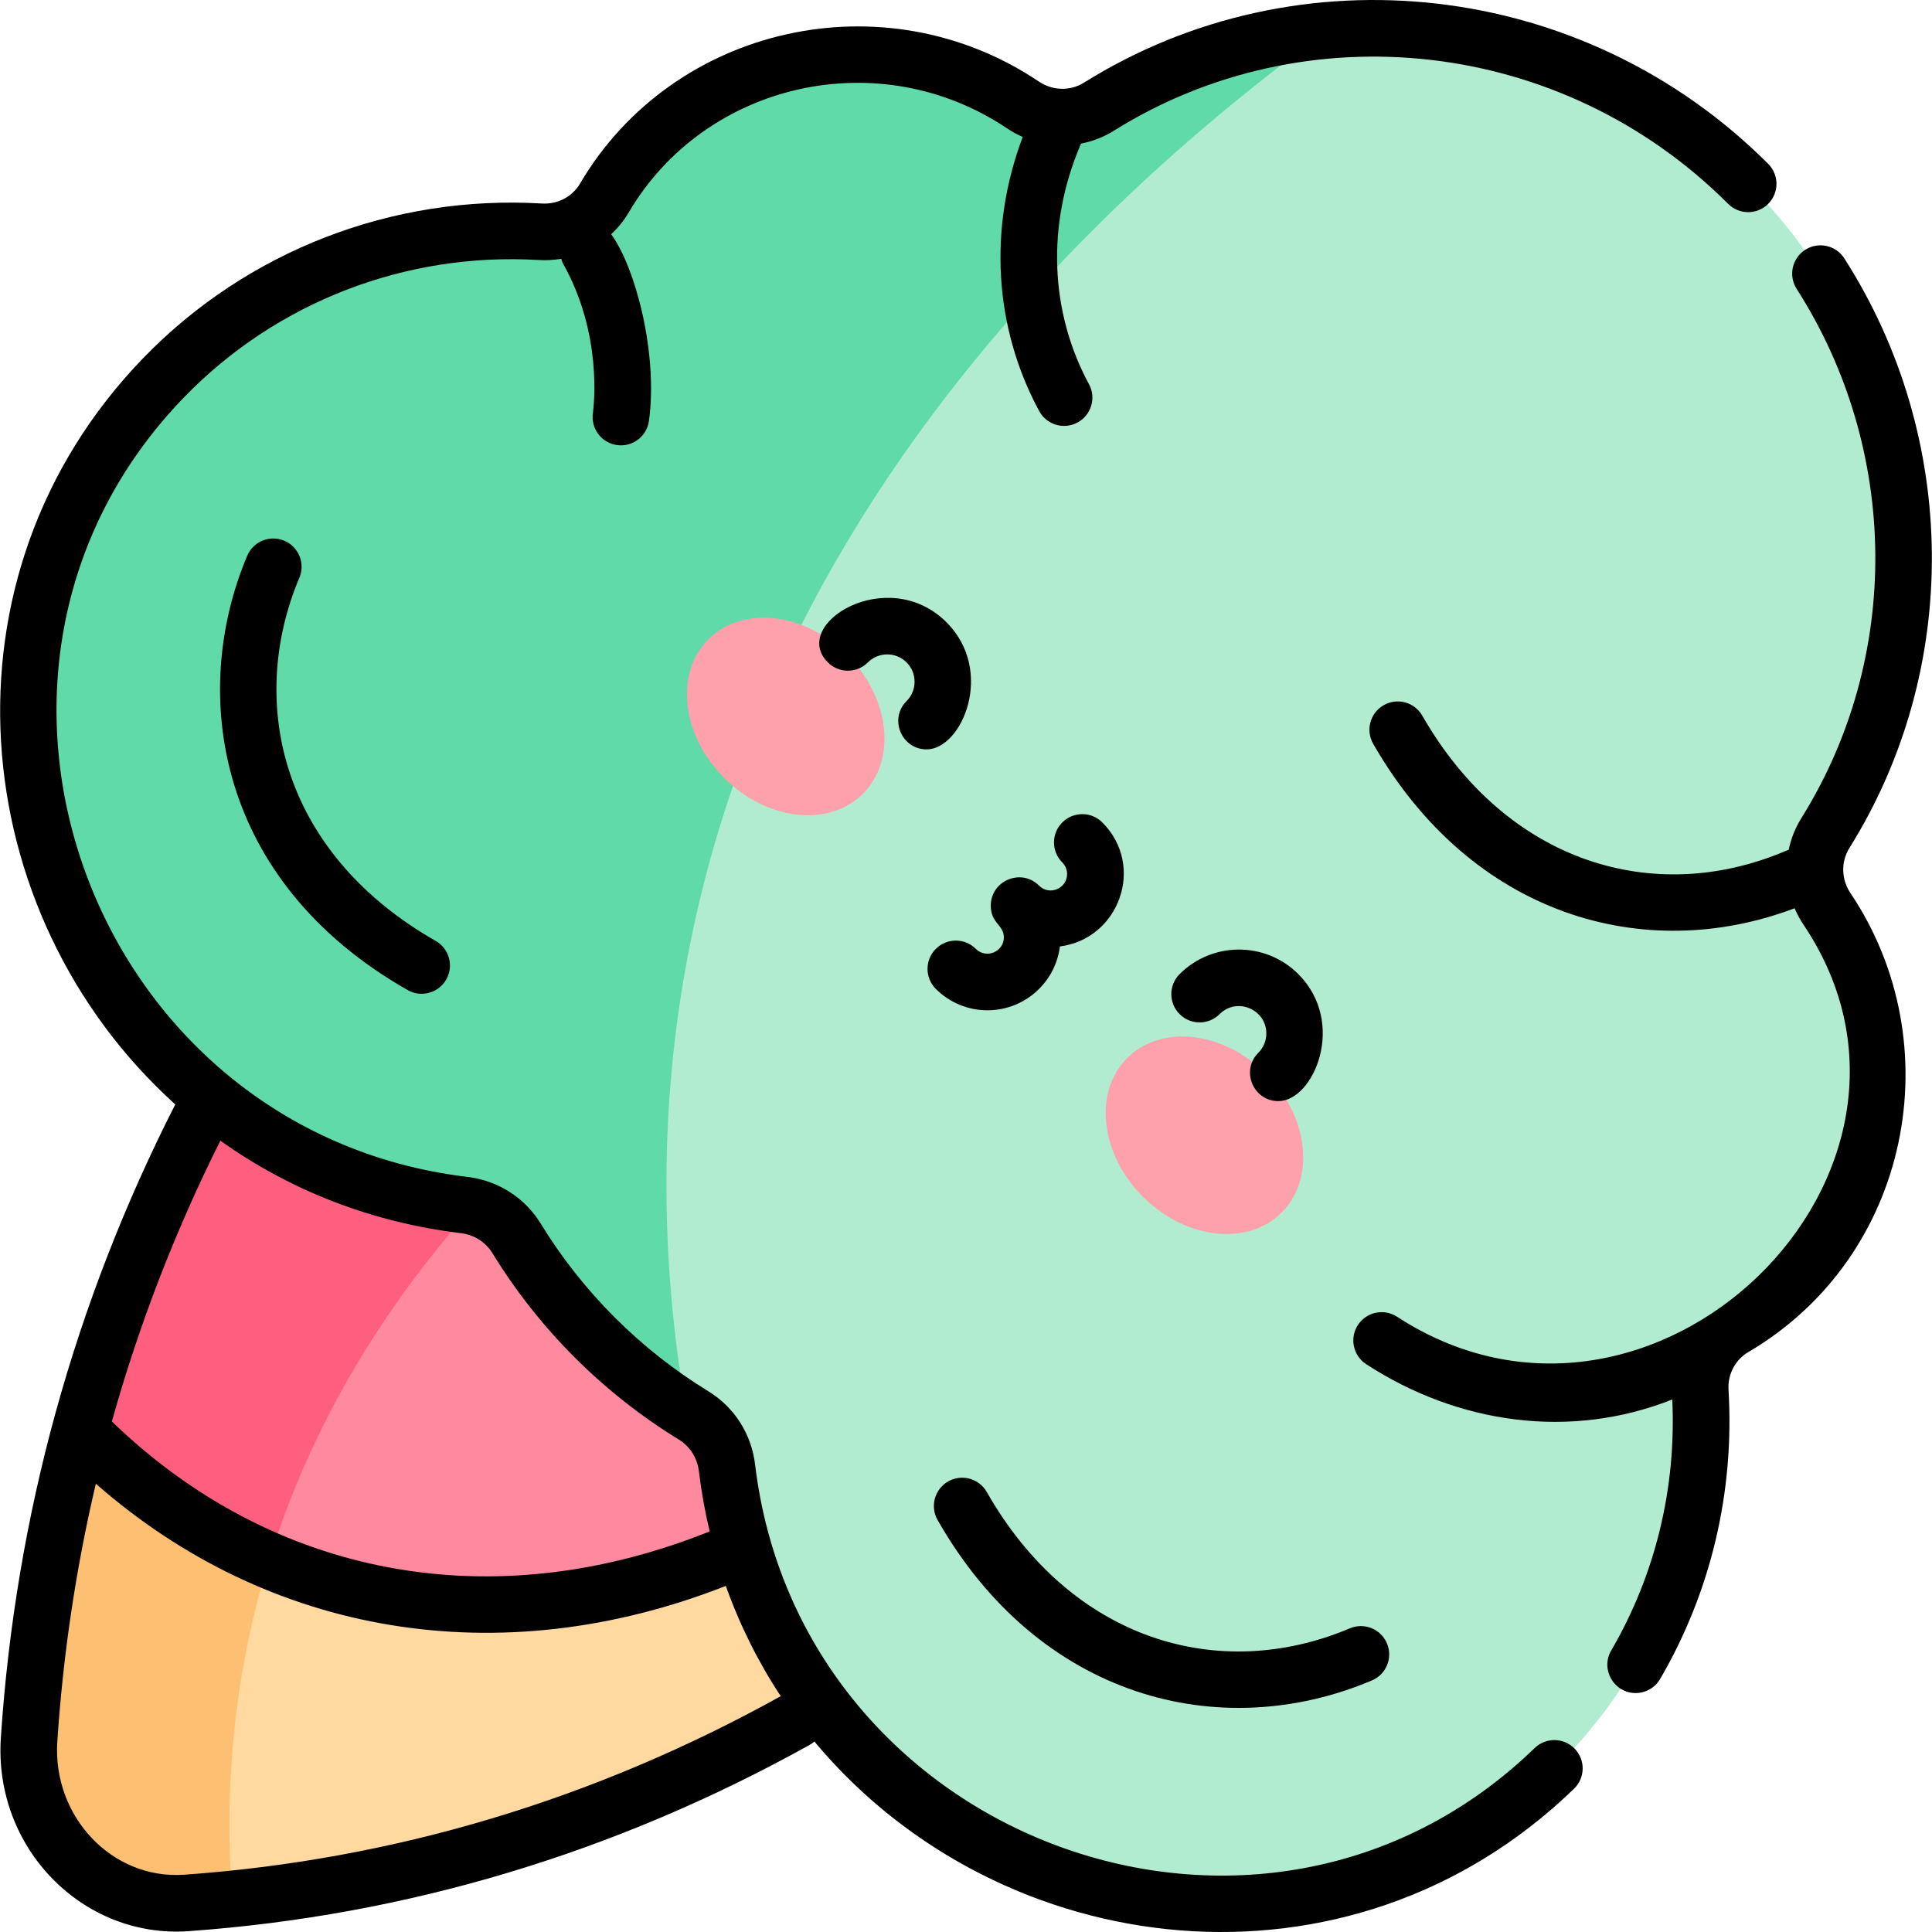 <svg id="Layer_1" enable-background="new 0 0 512.038 512.038" viewBox="0 0 512.038 512.038" xmlns="http://www.w3.org/2000/svg"><g><g><path d="m271.814 422.111c-67.081 37.225-119.544 71.809-210.26 81.16 0 0-57.73-58.13 21.93-120.96l157.98 8.37z" fill="#ffd9a0"/><path d="m61.554 503.271c-4.03.42-8.07.77-12.13 1.06-23.62 1.69-43.34-18.77-41.72-43.26 1.86-28.04 6.45-55.49 13.59-82.05l62.19 3.29c-15.72 33.16-25.54 73.41-21.93 120.96z" fill="#fdc072"/><path d="m241.464 390.681-49.22 21.62c-38.97 15.993-80.899 18.293-120.95 1.25 0 0-29.9-100.27 78.41-117.92z" fill="#ff899f"/><path d="m149.704 295.631c-27.87 24.7-61.65 63.81-78.41 117.92-21.3-9.12-37.76-22.04-50-34.53 16.317-60.883 37.189-92.659 67.49-146.5z" fill="#ff5f7f"/><path d="m484.194 240.881c25.13 37.36 13.66 88.47-24.62 110.99-1.54.9-2.91 2.01-4.07 3.27 0 0 0 .01-.01.01 0 0-22.59 8.3-4.72 16.88 1.22 35.06-11.69 70.37-38.82 96.64-71.743 69.467-193.785 32.549-216.72-65.23-4.077-17.177-.447-21.188-13.39-29.55-93.42-190.812-16.073-267.92 111.885-345.13 33.35-14.18 58.105-20.72 58.105-20.72 39.73-3.52 80.87 10.07 111.49 40.68 46.95 46.96 53.85 118.65 20.46 172.07-.8 1.28-1.43 2.63-1.88 4.02 0 0-16.41 10.52 1.78 15.28.17.27.34.53.51.79z" fill="#b1ecd0"/><path d="m181.844 373.891c-18.2-11.56-33.64-27.24-44.91-45.64-3.03-4.96-8.18-8.19-13.92-8.88-106.158-12.728-153.764-142.727-79.64-219.28 27.07-27.96 63.75-40.82 99.86-38.67.54.03 1.07.04 1.6.01 0 0 12.36 8.85 13.32-6.17.75-.85 1.43-1.78 2.02-2.79 22.51-38.26 73.61-49.77 110.99-24.62.49.33 1 .63 1.51.91 0 0 4.36 12.35 15.6 1.01h.01c1.02-.41 2.01-.91 2.97-1.51 18.58-11.61 39.38-18.36 60.58-20.22-80.78 58.8-201.83 180.34-169.99 365.85z" fill="#60daa8"/><g fill="#ffa1ac"><ellipse cx="208.283" cy="189.879" rx="23.063" ry="28.961" transform="matrix(.707 -.707 .707 .707 -73.261 202.893)"/><ellipse cx="319.283" cy="300.88" rx="23.063" ry="28.961" transform="matrix(.707 -.707 .707 .707 -119.238 313.892)"/></g></g><g><path d="m406.736 463.282c-72.227 69.933-194.646 24.799-206.613-75.139-.972-8.113-5.497-15.195-12.414-19.432-18.006-11.025-33.352-26.37-44.376-44.377-4.236-6.917-11.319-11.442-19.432-12.414-100.028-11.973-144.977-134.486-75.137-206.611 24.439-25.24 58.713-38.509 94.027-36.397 2.019.124 4.006.003 5.938-.32.156.535.367 1.062.65 1.568 10.259 18.372 8.037 37.257 7.75 39.35-.563 4.104 2.307 7.887 6.411 8.45 4.132.56 7.89-2.329 8.45-6.411 2.431-17.711-3.507-40.56-10.011-49.468 1.798-1.674 3.378-3.616 4.666-5.805 20.264-34.452 66.377-45.055 100.336-22.202 1.301.875 2.667 1.606 4.069 2.225-9.146 24.215-7.618 50.48 4.366 72.646 1.969 3.643 6.523 5.001 10.165 3.031 3.644-1.97 5-6.521 3.031-10.164-10.403-19.242-11.243-42.307-2.305-63.28.066-.155.118-.312.173-.47 3.058-.588 6.03-1.73 8.758-3.436 50.824-31.778 118.666-24.71 162.778 19.403 2.929 2.928 7.678 2.928 10.606 0 2.929-2.93 2.929-7.678 0-10.607-48.939-48.938-124.452-57.084-181.34-21.516-3.627 2.267-8.309 2.158-11.929-.278-40.892-27.515-96.95-14.939-121.64 27.043-2.056 3.495-5.905 5.491-10.028 5.268-39.685-2.369-78.212 12.549-105.698 40.936-55.947 57.778-47.44 147.389 8.463 197.828-26.773 52.585-42.329 109.045-46.226 167.869-1.935 29.202 21.736 53.227 49.737 51.244 57.74-4.116 113.117-20.722 164.593-49.356.47-.262.9-.568 1.289-.908.105.126.204.257.31.383 49.188 58.575 141.427 69.826 201.018 12.123 2.976-2.881 3.052-7.629.171-10.604-2.881-2.976-7.629-3.054-10.606-.172zm-276.195-131.114c12.257 20.019 29.317 37.079 49.336 49.337 2.98 1.824 4.931 4.894 5.354 8.422.647 5.402 1.611 10.72 2.854 15.942-57.718 23.158-115.819 12.087-158.435-29.139 7.137-25.533 16.735-50.392 28.749-74.423 18.601 13.293 40.423 21.719 63.719 24.508 3.528.422 6.598 2.373 8.423 5.353zm-81.646 164.685c-19.356 1.371-35.009-15.598-33.705-35.289 1.537-23.19 4.953-46 10.213-68.332 45.779 40.204 106.993 50.643 166.959 27.084 3.677 10.318 8.552 20.124 14.557 29.223-49.449 27.446-102.613 43.366-158.024 47.314z"/><path d="m490.139 224.762c29.632-47.396 29.106-108.743-1.342-156.289-2.234-3.488-6.875-4.505-10.36-2.271-3.488 2.234-4.505 6.873-2.271 10.361 27.338 42.69 27.831 97.74 1.255 140.248-1.642 2.626-2.757 5.481-3.364 8.42-.259.079-.517.17-.772.279-34.816 14.837-73.912 3.268-96.337-35.838-2.061-3.595-6.644-4.837-10.237-2.775-3.593 2.061-4.836 6.644-2.775 10.236 26.053 45.433 71.716 58.681 111.694 43.589.64 1.5 1.411 2.958 2.343 4.343 44.201 65.703-40.137 147.896-107.712 103.911-3.471-2.26-8.118-1.278-10.377 2.195-2.26 3.472-1.277 8.117 2.194 10.377 24.513 15.954 54.278 20.02 81.126 9.356 1.091 23.475-4.479 46.445-16.183 66.528-2.922 5.013.733 11.277 6.473 11.277 2.581 0 5.093-1.334 6.487-3.725 13.473-23.118 19.742-49.614 18.128-76.625-.247-4.129 1.771-7.972 5.267-10.027 43.106-25.349 53.862-81.776 27.043-121.641-2.439-3.62-2.547-8.302-.28-11.929z"/><path d="m245.573 198.609c9.397 0 18.196-20.767 5.303-33.661-15.591-15.586-41.623.448-31.464 10.606 2.928 2.93 7.677 2.929 10.606.001 2.827-2.825 7.426-2.826 10.251 0 2.826 2.826 2.826 7.425 0 10.251-4.74 4.74-1.317 12.803 5.304 12.803z"/><path d="m338.793 291.83c9.397 0 18.195-20.769 5.303-33.661-8.675-8.674-22.789-8.674-31.463 0-2.929 2.929-2.929 7.678 0 10.606 2.929 2.93 7.678 2.929 10.607.001 4.591-4.59 12.374-1.263 12.374 5.125 0 1.937-.754 3.756-2.123 5.125-4.74 4.74-1.32 12.804 5.302 12.804z"/><path d="m275.387 262.088c3.076-3.075 4.988-7.004 5.517-11.253 15.668-1.976 22.779-21.333 11.241-32.869-2.93-2.928-7.678-2.929-10.607.001-2.929 2.929-2.928 7.678 0 10.606.821.821 1.274 1.913 1.274 3.075 0 3.842-4.68 5.821-7.425 3.075-4.741-4.737-12.803-1.317-12.803 5.304 0 4.676 3.471 5.119 3.471 8.379 0 3.871-4.703 5.798-7.425 3.076-2.929-2.93-7.678-2.929-10.607-.001-2.929 2.929-2.929 7.678 0 10.606 7.561 7.564 19.801 7.564 27.364.001z"/><path d="m363.596 445.371c3.816-1.611 5.602-6.012 3.99-9.827s-6.013-5.604-9.828-3.989c-34.866 14.732-73.929 3.037-96.233-36.128-2.05-3.6-6.63-4.855-10.229-2.806-3.6 2.05-4.855 6.63-2.806 10.229 26.823 47.098 74.717 59.589 115.106 42.521z"/><path d="m75.349 143.307c-3.818-1.614-8.216.174-9.828 3.989-15.409 36.466-8.237 86.2 42.521 115.106 3.599 2.049 8.18.793 10.229-2.806 2.05-3.6.794-8.18-2.806-10.229-19.204-10.936-32.553-26.276-38.606-44.364-5.54-16.555-4.659-34.976 2.479-51.869 1.613-3.816-.173-8.215-3.989-9.827z"/></g></g><g/><g/><g/><g/><g/><g/><g/><g/><g/><g/><g/><g/><g/><g/><g/></svg>
